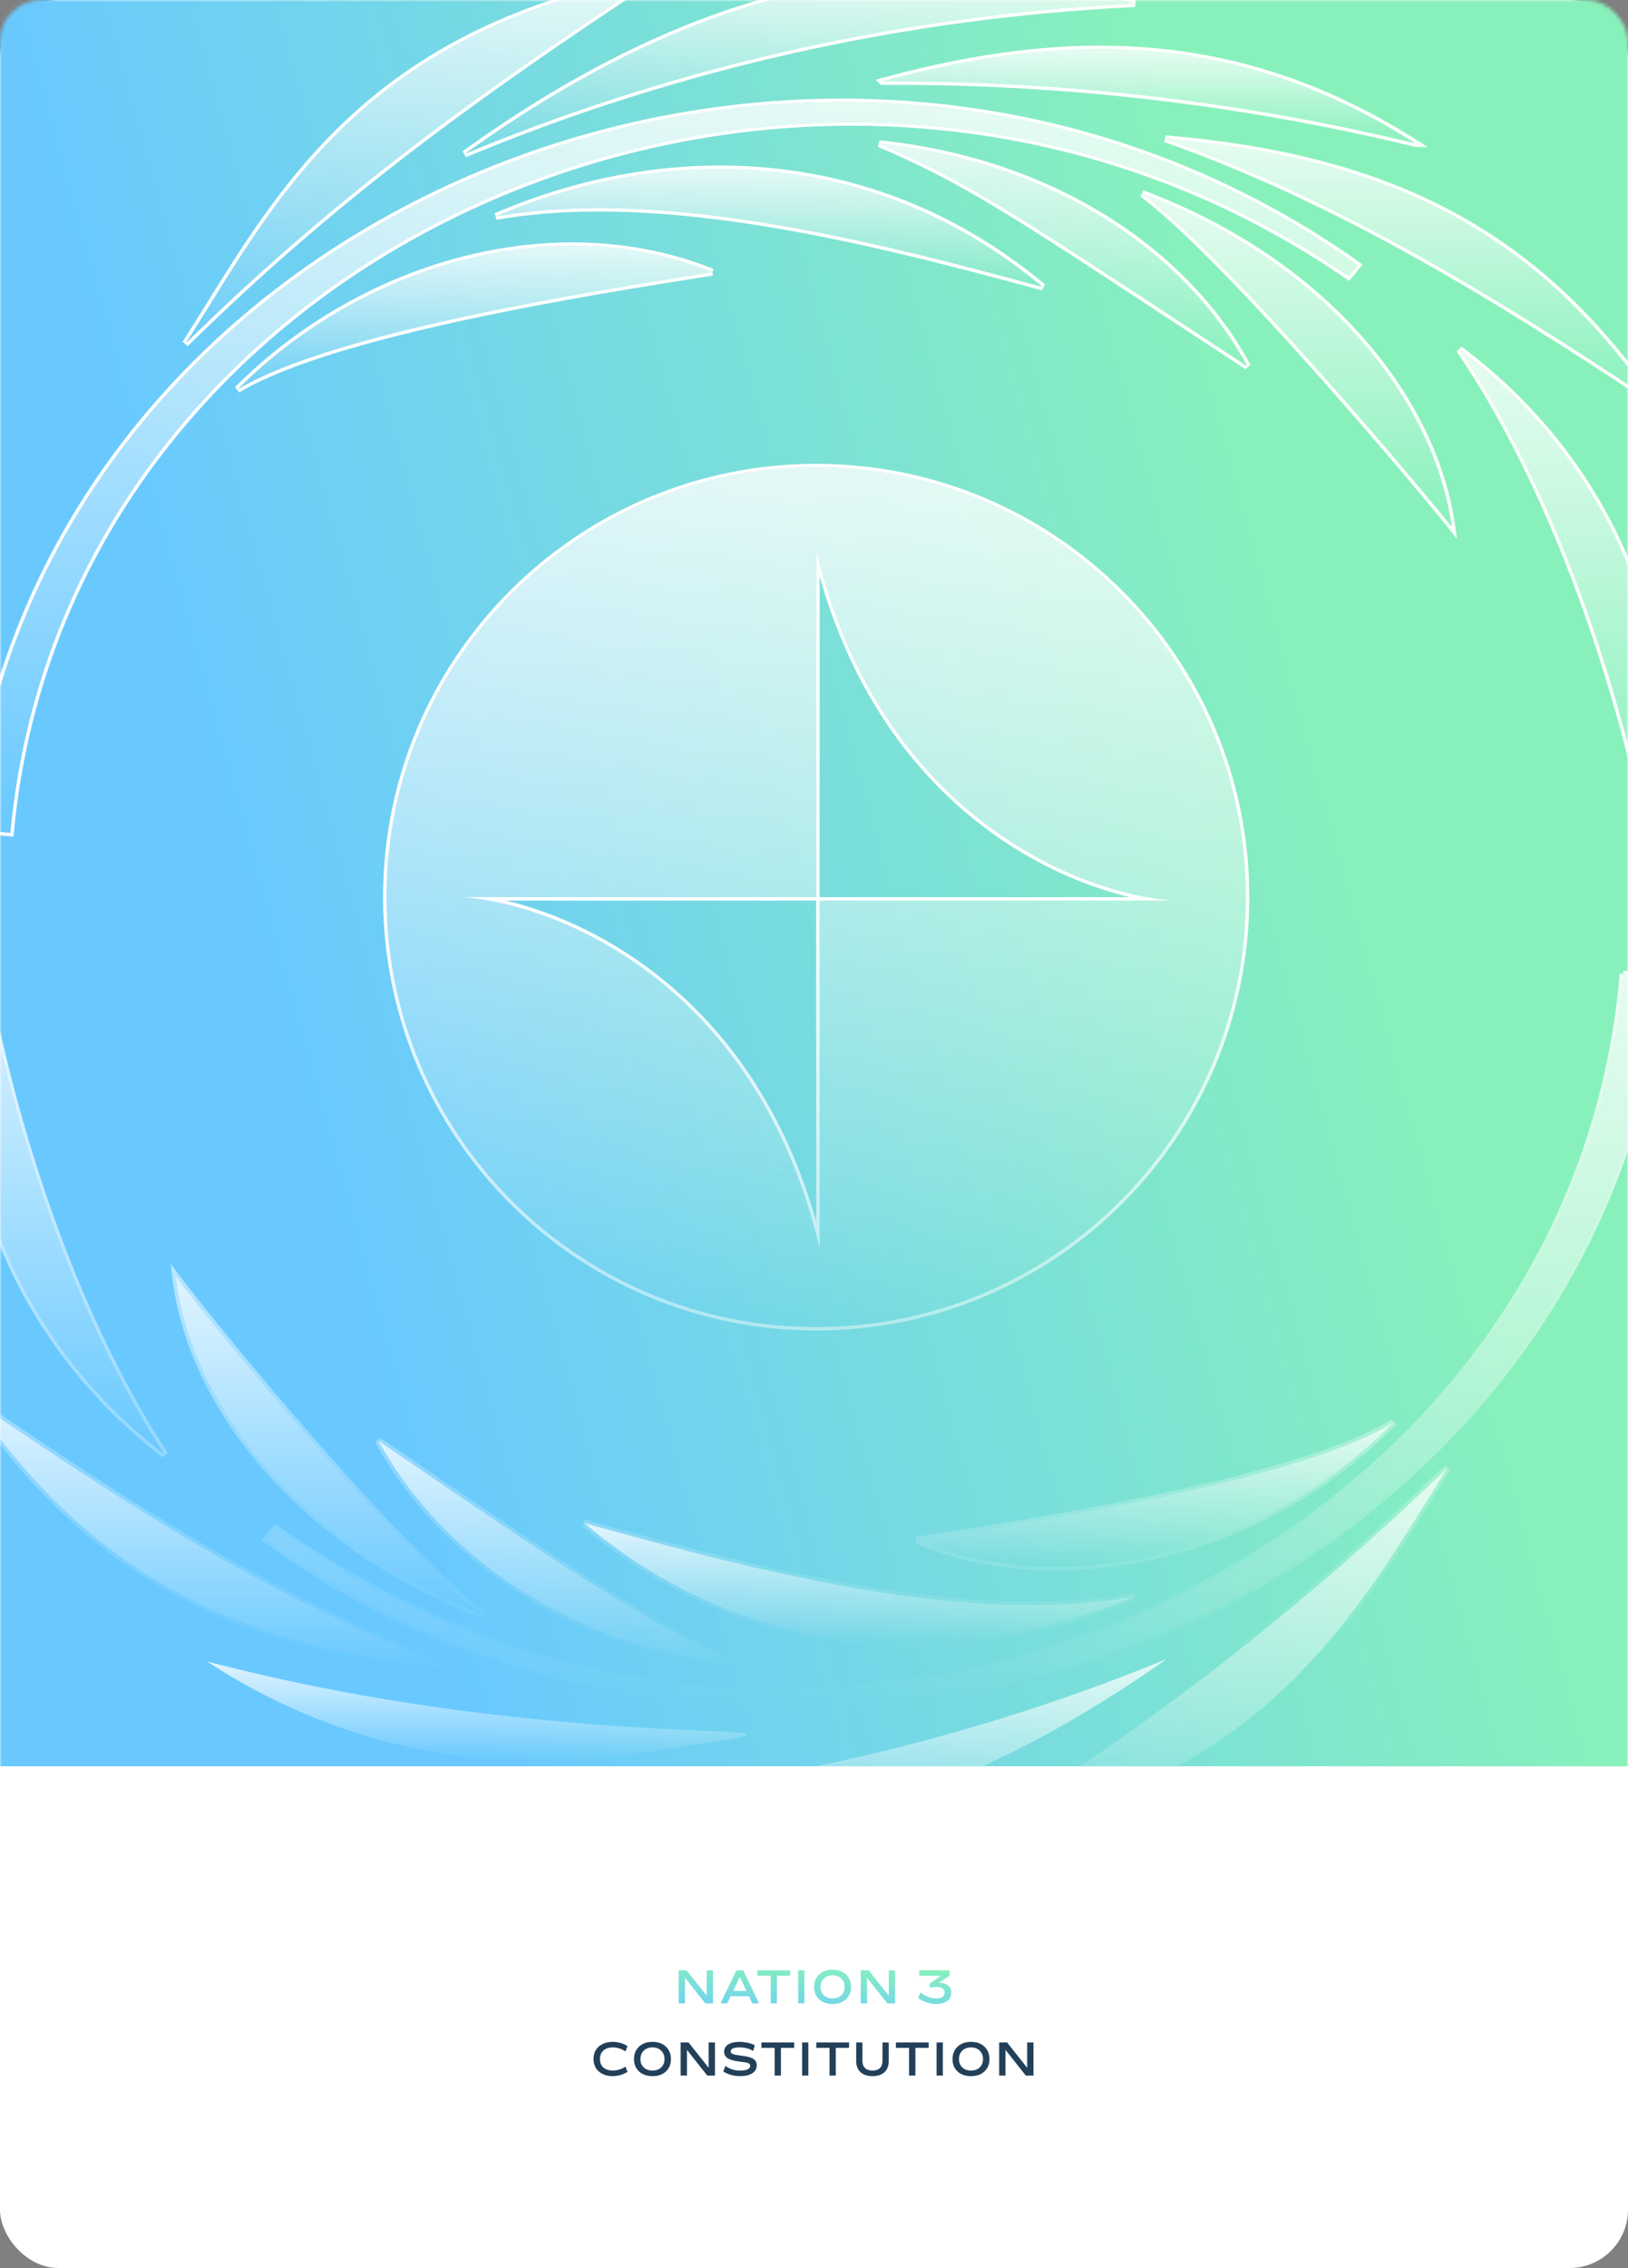 <svg width="474" height="660" viewBox="0 0 474 660" fill="none" xmlns="http://www.w3.org/2000/svg">
<rect x="0" y="0" width="474" height="660" fill="#808080" stroke="none"/>
<rect width="474" height="660" rx="17" fill="white"/>
<mask id="mask0_290_3934" style="mask-type:alpha" maskUnits="userSpaceOnUse" x="0" y="0" width="474" height="627">
<rect width="474" height="627" rx="12" fill="white"/>
</mask>
<g mask="url(#mask0_290_3934)">
<rect y="-0" width="474" height="514" fill="url(#paint0_linear_290_3934)"/>
<g opacity="0.8">
<path d="M3.013 242.368L-8.41 241.345C11.248 59.13 239.946 -32.798 395.289 77.155L392.643 80.401C239.457 -25.047 19.368 66.394 3.018 242.368L3.013 242.368Z" fill="url(#paint1_linear_290_3934)"/>
<path d="M479.457 239.963C470.198 195.175 451.62 140.886 424.928 101.689C472.844 137.28 492.503 195.416 479.457 239.963Z" fill="url(#paint2_linear_290_3934)"/>
<path d="M332.53 56.298C358.199 75.539 415.315 144.011 422.709 153.33C417.84 117.86 387.781 77.158 332.53 56.298V56.298Z" fill="url(#paint3_linear_290_3934)"/>
<path d="M363.191 106.617C299.885 65.133 283.593 53.471 255.995 41.809C306.615 47.098 345.335 73.433 363.191 106.617Z" fill="url(#paint4_linear_290_3934)"/>
<path d="M303.609 83.536C253.047 69.769 192.571 54.559 144.411 62.975C196.474 40.67 256.287 43.92 303.609 83.536Z" fill="url(#paint5_linear_290_3934)"/>
<path d="M207.418 79.198C174.113 84.49 97.336 96.392 69.144 113.347C105.218 77.152 161.126 60.679 207.418 79.198V79.198Z" fill="url(#paint6_linear_290_3934)"/>
<path d="M339.261 40.367C402.446 45.777 446.151 66.036 481.261 116.719C435.87 86.539 389.635 58.101 339.261 40.367V40.367Z" fill="url(#paint7_linear_290_3934)"/>
<path d="M412.178 41.746C361.796 9.645 312.14 8.622 256.888 23.71L256.892 23.714C309.195 23.378 361.341 29.434 412.171 41.746L412.178 41.746Z" fill="url(#paint8_linear_290_3934)"/>
<path d="M330.415 1.048C258.756 -19.933 194.847 2.008 135.275 44.817C197.306 19.064 263.329 4.257 330.415 1.048Z" fill="url(#paint9_linear_290_3934)"/>
<path d="M190.349 -6.588C102.753 9.704 78.71 61.587 53.997 100.004C97.341 57.381 137.679 28.223 190.349 -6.588V-6.588Z" fill="url(#paint10_linear_290_3934)"/>
<path d="M472.608 283.485L483.973 284.386C465.454 467.921 234.113 561.836 77.632 448.028L80.278 444.782C233.635 553.297 457.225 461.196 472.609 283.481L472.608 283.485Z" fill="url(#paint11_linear_290_3934)"/>
<path d="M-4.501 282.948C3.735 327.798 21.289 382.684 47.981 423.327C-0.115 386.528 -18.332 327.193 -4.501 282.948Z" fill="url(#paint12_linear_290_3934)"/>
<path d="M140.632 470.036C115.14 450.737 61.453 385.267 51.112 371.32C55.322 407.812 85.562 448.515 140.632 470.036Z" fill="url(#paint13_linear_290_3934)"/>
<path d="M110.144 419.236C174.713 463.545 191.487 473.824 217.639 485.369C168.523 479.959 129.264 454.286 110.144 419.236Z" fill="url(#paint14_linear_290_3934)"/>
<path d="M170.026 443.166C222.69 457.894 282.267 473.226 330.362 464.571C276.013 487.355 216.136 482.544 170.026 443.166V443.166Z" fill="url(#paint15_linear_290_3934)"/>
<path d="M266.818 448.158C299.042 443.407 378.94 430.784 405.811 413.829C365.289 455.253 305.291 464.99 266.818 448.158V448.158Z" fill="url(#paint16_linear_290_3934)"/>
<path d="M133.654 485.968C70.587 479.959 26.34 458.735 -8.345 407.033C37.884 438.657 81.171 466.791 133.654 485.968Z" fill="url(#paint17_linear_290_3934)"/>
<path d="M60.309 483.499C96.563 507.449 140.41 517.107 183.371 510.615C271.021 497.266 175.315 513.622 60.309 483.499V483.499Z" fill="url(#paint18_linear_290_3934)"/>
<path d="M142.253 525.41C215.897 547.352 279.561 525.05 339.68 482.783C276.911 508.561 210.07 522.995 142.253 525.41V525.41Z" fill="url(#paint19_linear_290_3934)"/>
<path d="M283.469 534.064C368.297 519.093 394.872 469.734 421.442 427.111C379.481 467.68 333.218 503.543 283.469 534.064V534.064Z" fill="url(#paint20_linear_290_3934)"/>
<path fill-rule="evenodd" clip-rule="evenodd" d="M362.741 261.082C362.741 330.176 306.73 386.188 237.636 386.188C168.542 386.188 112.531 330.176 112.531 261.082C112.531 191.989 168.542 135.977 237.636 135.977C306.73 135.977 362.741 191.989 362.741 261.082ZM238.633 363.25C220.284 285.685 161.484 262.819 134.378 261.081H237.639V159.914C255.988 237.479 314.788 260.345 341.894 262.083H238.633V363.25Z" fill="url(#paint21_linear_290_3934)"/>
</g>
<path fill-rule="evenodd" clip-rule="evenodd" d="M330.463 2.047L330.696 0.088C258.637 -21.009 194.41 1.091 134.692 44.005L135.659 45.74C197.583 20.032 263.492 5.25 330.463 2.047ZM139.365 43.137C138 43.692 136.637 44.252 135.275 44.817C136.476 43.954 137.679 43.099 138.883 42.253C196.595 1.725 258.418 -18.919 327.429 0.197C328.423 0.472 329.418 0.756 330.415 1.048C329.383 1.097 328.351 1.149 327.319 1.204C262.769 4.637 199.247 18.809 139.365 43.137ZM415.691 42.799L412.162 42.746L412.156 42.746L412.044 42.745L411.936 42.718C361.185 30.425 309.119 24.379 256.898 24.714L256.48 24.716L256.185 24.421L256.181 24.417L254.963 23.199L256.624 22.745C312.062 7.606 362.029 8.608 412.715 40.903L415.691 42.799ZM256.888 23.71L256.892 23.714C258.193 23.706 259.494 23.701 260.795 23.701C310.748 23.684 360.531 29.495 409.135 41.019C410.147 41.259 411.159 41.501 412.171 41.746L412.177 41.746L412.172 41.743L412.171 41.742C411.288 41.18 410.405 40.627 409.522 40.083C361.199 10.323 313.443 8.937 260.667 22.701C259.414 23.027 258.158 23.363 256.899 23.706L256.892 23.709L256.888 23.71ZM2.936 243.365L2.924 243.364L-8.5 242.341L-9.514 242.25L-9.405 241.237C10.347 58.164 239.985 -33.995 395.867 76.339L396.741 76.957L396.064 77.787L393.418 81.033L392.835 81.748L392.076 81.225C239.423 -23.856 20.282 67.361 4.013 242.461L3.923 243.43L2.952 243.366L2.948 243.366L2.936 243.365ZM-8.301 240.351C12.045 59.116 239.426 -32.276 394.47 76.578C394.743 76.77 395.016 76.962 395.289 77.155L394.656 77.932L392.643 80.401C239.457 -25.047 19.368 66.394 3.018 242.368L3.013 242.368L-7.414 241.434L-8.41 241.345L-8.41 241.345C-8.375 241.013 -8.338 240.682 -8.301 240.351ZM480.417 240.244L478.478 240.165C469.234 195.451 450.693 141.301 424.101 102.252L425.524 100.886C473.726 136.689 493.597 195.238 480.417 240.244ZM479.014 237.847C479.164 238.554 479.312 239.26 479.457 239.963C479.66 239.27 479.855 238.574 480.042 237.874C491.677 194.388 472.783 138.716 427.383 103.551C426.573 102.924 425.755 102.303 424.928 101.689C425.503 102.533 426.073 103.384 426.64 104.241C452.002 142.593 469.818 194.445 479.014 237.847ZM421.925 153.951L424.196 156.813L423.7 153.193C418.772 117.295 388.41 76.326 332.883 55.363L332.53 56.298L331.93 57.099C344.67 66.647 365.299 88.495 383.726 109.199C402.128 129.877 418.243 149.31 421.925 153.951ZM332.53 56.298C333.618 56.709 334.695 57.127 335.763 57.553C387.955 78.359 416.839 117.07 422.414 151.365C422.521 152.022 422.619 152.676 422.709 153.329C422.387 152.924 421.972 152.407 421.469 151.788C410.802 138.635 360.818 79.147 335.252 58.426C334.311 57.663 333.402 56.952 332.53 56.298ZM364.072 106.143L362.643 107.453C354.553 102.152 347.232 97.339 340.558 92.951C294.969 62.978 279.586 52.864 255.605 42.731L256.098 40.815C306.998 46.132 346.036 72.626 364.072 106.143ZM363.191 106.617C362.854 105.99 362.509 105.365 362.157 104.743C344.294 73.199 307.431 48.189 259.453 42.206C258.306 42.063 257.154 41.931 255.995 41.809C257.074 42.266 258.137 42.722 259.185 43.18C281.513 52.933 297.578 63.496 341.095 92.107L341.096 92.107L341.147 92.141L341.152 92.145L341.163 92.151L341.167 92.154L341.207 92.181C347.36 96.226 354.061 100.632 361.405 105.446L363.191 106.617ZM303.346 84.501L304.251 82.769C256.595 42.874 196.371 39.626 144.017 62.056L144.583 63.96C192.484 55.589 252.735 70.72 303.346 84.501ZM303.609 83.536C302.83 83.324 302.049 83.112 301.266 82.899C252.669 69.708 195.334 55.552 148.651 62.299C147.228 62.505 145.814 62.73 144.411 62.975C145.732 62.409 147.059 61.859 148.389 61.327C198.811 41.135 255.921 44.819 301.732 81.989C302.36 82.499 302.985 83.014 303.609 83.536ZM69.659 114.204L68.436 112.641C104.732 76.223 161.052 59.573 207.789 78.27L207.418 79.198C206.804 78.952 206.187 78.713 205.57 78.479C160.816 61.563 107.533 76.812 71.904 110.653C70.972 111.538 70.052 112.436 69.144 113.347C70.194 112.715 71.312 112.091 72.492 111.473C102.292 95.883 172.035 84.814 205.134 79.561L205.464 79.508L207.418 79.198L207.575 80.186L205.295 80.548C188.479 83.217 162.232 87.382 136.573 92.877C109.671 98.638 83.591 105.825 69.659 114.204ZM480.707 117.552L482.083 116.15C464.448 90.693 444.626 72.839 421.25 60.678C397.884 48.522 371.022 42.083 339.347 39.371L339.261 40.367L338.929 41.31C389.178 59 435.325 87.377 480.707 117.552ZM343.022 41.714C341.771 41.258 340.518 40.809 339.261 40.367C340.598 40.482 341.926 40.603 343.245 40.73C403.36 46.557 445.591 66.488 479.684 114.472C480.211 115.214 480.737 115.964 481.261 116.719C480.499 116.213 479.738 115.708 478.976 115.202C435.45 86.339 391.099 59.214 343.022 41.714ZM54.698 100.717L53.156 99.463C55.497 95.823 57.838 92.053 60.231 88.197C70.419 71.787 81.571 53.822 97.889 37.7C118.084 17.747 146.176 0.611 190.166 -7.571L190.349 -6.588C189.493 -6.429 188.643 -6.266 187.799 -6.1C110.52 9.097 83.628 52.41 61.105 88.687L61.104 88.689C59.504 91.266 57.926 93.808 56.353 96.302C55.567 97.549 54.782 98.783 53.996 100.004C55.045 98.974 56.091 97.951 57.136 96.936C98.706 56.544 137.836 28.188 188.186 -5.157C188.905 -5.633 189.625 -6.11 190.349 -6.588L190.9 -5.754C138.252 29.043 97.975 58.16 54.698 100.717ZM471.632 283.268L471.382 284.39L471.523 284.402C463.506 372.328 404.216 439.105 327.803 470.543C251.097 502.102 157.227 498.006 80.856 443.966L80.093 443.426L79.503 444.15L76.857 447.396L76.189 448.215L77.044 448.837C234.069 563.04 466.361 468.887 484.967 284.487L485.07 283.47L484.052 283.389L472.687 282.488L472.613 283.415L471.632 283.264L471.632 283.268ZM472.608 283.485L472.608 283.484L472.609 283.481L472.608 283.485ZM472.608 283.485L472.636 283.487L473.148 283.527L473.561 283.56L482.975 284.307L483.972 284.386L483.942 284.689L483.911 284.983C483.898 285.116 483.884 285.249 483.87 285.381C464.65 467.944 234.628 561.307 78.443 448.616C78.251 448.477 78.06 448.339 77.868 448.2L77.632 448.028L78.265 447.252L80.278 444.782C233.347 553.094 456.385 461.541 472.52 284.481C472.548 284.172 472.575 283.864 472.602 283.555L472.602 283.553L472.608 283.485ZM-5.456 282.65L-3.518 282.768C4.704 327.54 22.223 382.285 48.817 422.778L47.374 424.121C-1.013 387.1 -19.427 327.345 -5.456 282.65ZM-4.501 282.948C-4.719 283.643 -4.928 284.341 -5.129 285.043C-17.536 328.295 0.018 385.117 45.569 421.442C46.364 422.076 47.169 422.705 47.981 423.326C47.424 422.478 46.871 421.624 46.322 420.763C20.977 381.052 4.116 328.594 -4.102 285.091C-4.238 284.375 -4.371 283.66 -4.501 282.948ZM140.268 470.968L141.236 469.239C128.585 459.662 108.856 438.55 90.944 418.014C73.052 397.5 57.064 377.668 51.915 370.724L49.69 367.724L50.118 371.434C54.38 408.373 84.934 449.343 140.268 470.968ZM51.369 373.326C51.275 372.656 51.189 371.987 51.112 371.32C51.466 371.797 51.871 372.335 52.323 372.929C64.633 389.089 112.375 446.988 137.858 467.847C138.815 468.63 139.741 469.361 140.632 470.036C139.525 469.604 138.427 469.163 137.34 468.715C85.346 447.287 56.333 408.558 51.369 373.326ZM109.266 419.715L110.709 418.411C175.285 462.725 191.988 472.952 218.042 484.454L217.529 486.363C168.138 480.923 128.564 455.093 109.266 419.715ZM111.998 420.508L110.144 419.236C110.503 419.895 110.87 420.551 111.243 421.203C130.288 454.45 167.65 478.897 214.278 484.965C215.393 485.11 216.513 485.245 217.639 485.369C216.596 484.909 215.569 484.451 214.553 483.993C190.32 473.062 172.5 462.003 111.998 420.508ZM330.748 465.493L330.184 463.587C282.355 472.194 223.009 456.945 170.295 442.203L170.026 443.166L169.377 443.927C215.815 483.586 276.105 488.4 330.748 465.493ZM171.876 444.721C171.257 444.209 170.64 443.691 170.026 443.166C170.799 443.382 171.574 443.599 172.35 443.815C222.813 457.887 279.331 472.179 325.9 465.301C327.398 465.08 328.885 464.836 330.362 464.571C328.964 465.157 327.563 465.724 326.159 466.273C273.67 486.8 216.534 481.679 171.876 444.721ZM405.278 412.983L406.526 414.528C365.743 456.219 305.309 466.09 266.417 449.074L266.818 448.158C267.403 448.414 267.993 448.664 268.587 448.907C306.216 464.321 363.185 455.077 403.001 416.622C403.947 415.707 404.884 414.777 405.811 413.829C404.755 414.495 403.618 415.155 402.405 415.807C373.324 431.447 300.734 443.122 268.713 447.878C268.065 447.974 267.433 448.068 266.818 448.158L266.672 447.169C282.779 444.794 310.783 440.454 338.112 434.592C351.777 431.661 365.259 428.352 376.993 424.722C388.745 421.087 398.674 417.15 405.278 412.983ZM133.559 486.964L133.997 485.029C81.642 465.899 38.445 437.828 -7.78 406.207L-9.175 407.59C8.246 433.559 28.096 451.91 51.538 464.516C74.971 477.118 101.939 483.951 133.559 486.964ZM133.654 485.968C132.328 485.842 131.01 485.709 129.7 485.569C69.647 479.15 26.911 458.288 -6.808 409.295C-7.322 408.547 -7.835 407.793 -8.345 407.033C-7.593 407.548 -6.841 408.061 -6.09 408.574C38.201 438.822 79.962 465.773 129.933 484.588C131.168 485.053 132.409 485.513 133.654 485.968ZM183.521 511.603L183.52 511.604C140.315 518.132 96.218 508.42 59.758 484.333L60.309 483.499C61.19 484.081 62.076 484.655 62.966 485.22C98.694 507.909 141.454 516.949 183.371 510.615C186.67 510.112 189.709 509.652 192.497 509.23C205.62 507.242 213.183 506.097 216.098 505.37C216.291 505.322 216.464 505.275 216.617 505.23C217.218 505.055 217.507 504.905 217.498 504.775C217.49 504.643 217.174 504.531 216.569 504.43C216.411 504.404 216.234 504.378 216.037 504.353C214.053 504.104 210.102 503.921 204.492 503.662H204.491H204.491L204.488 503.662C180.181 502.539 124.749 499.979 63.368 484.29C62.35 484.03 61.33 483.766 60.309 483.499L60.562 482.532C117.965 497.567 170.561 501.004 197.885 502.348C200.282 502.466 202.489 502.568 204.488 502.661L204.518 502.662L204.521 502.662L204.527 502.662C208.198 502.832 211.17 502.969 213.342 503.114C215.007 503.225 216.272 503.344 217.031 503.498C217.225 503.538 217.415 503.585 217.584 503.646C217.719 503.694 217.983 503.798 218.192 504.021C218.313 504.148 218.453 504.357 218.49 504.644C218.527 504.939 218.439 505.189 218.332 505.363C218.153 505.652 217.88 505.804 217.756 505.869C217.453 506.027 217.022 506.163 216.54 506.289C216.035 506.421 215.391 506.563 214.612 506.718C213.051 507.027 210.899 507.395 208.123 507.84C204.242 508.462 199.116 509.239 192.642 510.219C189.854 510.641 186.817 511.102 183.521 511.603ZM216.931 505.537C216.928 505.536 216.923 505.534 216.917 505.531C216.928 505.535 216.933 505.538 216.933 505.538C216.933 505.538 216.932 505.538 216.931 505.537ZM340.255 483.601L339.3 481.858C276.64 507.591 209.916 522 142.218 524.411L142.253 525.41L141.968 526.369C216.011 548.429 279.994 525.968 340.255 483.601ZM142.253 525.41C143.309 525.373 144.364 525.332 145.419 525.289C210.636 522.605 274.906 508.806 335.471 484.492C336.876 483.928 338.279 483.358 339.68 482.783C338.437 483.657 337.193 484.522 335.947 485.378C277.757 525.38 216.139 546.303 145.3 526.295C144.287 526.008 143.271 525.714 142.253 525.41ZM420.747 426.392L422.291 427.64C420.978 429.746 419.664 431.871 418.342 434.009L418.319 434.044L418.319 434.046C406.298 453.482 393.613 473.992 374.991 491.682C354.275 511.361 326.244 527.53 283.643 535.049L283.469 534.064C284.379 533.903 285.281 533.739 286.178 533.57C364.71 518.816 392.371 474.096 417.471 433.515C418.082 432.527 418.691 431.542 419.3 430.56C420.015 429.406 420.728 428.256 421.442 427.111C420.469 428.052 419.494 428.99 418.516 429.926C377.996 468.706 333.518 503.127 285.81 532.622C285.031 533.104 284.25 533.585 283.469 534.064L282.946 533.211C332.632 502.728 378.839 466.91 420.747 426.392ZM238.633 262.083V263.083V359.1V363.25C238.312 361.893 237.978 360.552 237.633 359.228C220.005 291.67 171.132 267.254 142.375 262.081C139.49 261.562 136.807 261.237 134.378 261.081H142.462H236.639H237.639V260.081V164.064V159.914C237.96 161.271 238.294 162.612 238.639 163.936C256.267 231.494 305.139 255.91 333.897 261.083C336.782 261.602 339.465 261.927 341.894 262.083H333.81H239.633H238.633ZM237.633 262.083V355.419C220.115 293.598 176.154 268.899 147.273 262.081H237.633V262.083ZM328.999 261.083H238.639V261.081V167.745C256.156 229.566 300.118 254.265 328.999 261.083ZM237.636 387.188C307.282 387.188 363.741 330.728 363.741 261.082C363.741 191.436 307.282 134.977 237.636 134.977C167.99 134.977 111.531 191.436 111.531 261.082C111.531 330.728 167.99 387.188 237.636 387.188ZM362.741 261.082C362.741 330.176 306.73 386.188 237.636 386.188C168.542 386.188 112.531 330.176 112.531 261.082C112.531 191.989 168.542 135.977 237.636 135.977C306.73 135.977 362.741 191.989 362.741 261.082Z" fill="url(#paint22_linear_290_3934)"/>
</g>
<path d="M178.311 604.165C177.751 604.165 177.205 604.106 176.672 603.986C176.149 603.858 175.653 603.66 175.185 603.394C174.716 603.128 174.303 602.806 173.945 602.43C173.596 602.044 173.321 601.571 173.119 601.011C172.917 600.451 172.816 599.84 172.816 599.179C172.816 598.353 172.967 597.614 173.27 596.962C173.582 596.31 174 595.787 174.524 595.392C175.047 594.997 175.63 594.699 176.273 594.496C176.915 594.294 177.595 594.193 178.311 594.193C179.955 594.193 181.415 594.602 182.691 595.419L182.126 596.948C180.933 596.186 179.684 595.805 178.38 595.805C177.306 595.805 176.42 596.094 175.722 596.673C175.033 597.242 174.689 598.078 174.689 599.179C174.689 600.281 175.033 601.117 175.722 601.686C176.42 602.255 177.306 602.54 178.38 602.54C179.693 602.54 180.942 602.159 182.126 601.397L182.691 602.939C182.103 603.307 181.424 603.605 180.653 603.835C179.891 604.055 179.11 604.165 178.311 604.165ZM189.99 604.165C188.346 604.165 187.033 603.711 186.051 602.802C185.077 601.884 184.591 600.685 184.591 599.207C184.591 597.719 185.082 596.512 186.064 595.585C187.047 594.657 188.355 594.193 189.99 594.193C191.624 594.193 192.923 594.657 193.888 595.585C194.861 596.512 195.348 597.719 195.348 599.207C195.348 600.685 194.861 601.884 193.888 602.802C192.923 603.711 191.624 604.165 189.99 604.165ZM187.414 601.617C188.048 602.232 188.902 602.54 189.976 602.54C191.05 602.54 191.9 602.232 192.524 601.617C193.158 601.002 193.474 600.199 193.474 599.207C193.474 598.215 193.158 597.403 192.524 596.769C191.89 596.126 191.041 595.805 189.976 595.805C188.911 595.805 188.057 596.126 187.414 596.769C186.781 597.403 186.464 598.215 186.464 599.207C186.464 600.199 186.781 601.002 187.414 601.617ZM206.329 594.359H208.16V604H205.929L200.007 596.521V604H198.175V594.359H200.475L206.329 601.741V594.359ZM215.551 604.165C213.669 604.165 212.012 603.711 210.579 602.802L211.213 601.218C212.498 602.108 213.935 602.554 215.524 602.554C216.433 602.554 217.145 602.434 217.659 602.196C218.173 601.948 218.43 601.599 218.43 601.149C218.43 600.791 218.242 600.538 217.865 600.391C217.489 600.245 216.805 600.111 215.813 599.992C215.152 599.909 214.587 599.827 214.119 599.744C213.66 599.652 213.21 599.533 212.769 599.386C212.328 599.239 211.975 599.065 211.709 598.863C211.442 598.661 211.231 598.413 211.075 598.119C210.919 597.816 210.841 597.467 210.841 597.072C210.841 596.154 211.231 595.447 212.012 594.951C212.801 594.446 213.903 594.193 215.317 594.193C216.125 594.193 216.933 594.285 217.741 594.469C218.559 594.653 219.229 594.887 219.752 595.171L219.298 596.824C218.168 596.145 216.842 595.805 215.317 595.805C213.6 595.805 212.742 596.2 212.742 596.989C212.742 597.311 212.957 597.559 213.389 597.733C213.821 597.908 214.541 598.055 215.551 598.174C216.203 598.257 216.741 598.335 217.163 598.408C217.585 598.482 218.017 598.592 218.458 598.739C218.898 598.876 219.243 599.042 219.491 599.234C219.738 599.418 219.94 599.661 220.097 599.964C220.253 600.258 220.331 600.607 220.331 601.011C220.331 601.985 219.899 602.756 219.036 603.325C218.173 603.885 217.011 604.165 215.551 604.165ZM231.224 594.359V595.943H227.367V604H225.535V595.943H221.693V594.359H231.224ZM233.54 604V594.359H235.358V604H233.54ZM247.201 594.359V595.943H243.345V604H241.513V595.943H237.67V594.359H247.201ZM254.049 604.165C252.552 604.165 251.382 603.78 250.537 603.008C249.701 602.237 249.283 601.176 249.283 599.827V594.359H251.102V599.744C251.102 600.635 251.354 601.323 251.859 601.81C252.364 602.297 253.094 602.54 254.049 602.54C254.986 602.54 255.702 602.301 256.198 601.824C256.693 601.337 256.941 600.644 256.941 599.744V594.359H258.759V599.827C258.759 601.176 258.346 602.237 257.52 603.008C256.693 603.78 255.537 604.165 254.049 604.165ZM270.375 594.359V595.943H266.518V604H264.686V595.943H260.843V594.359H270.375ZM272.691 604V594.359H274.509V604H272.691ZM282.73 604.165C281.086 604.165 279.773 603.711 278.791 602.802C277.817 601.884 277.331 600.685 277.331 599.207C277.331 597.719 277.822 596.512 278.804 595.585C279.787 594.657 281.095 594.193 282.73 594.193C284.364 594.193 285.663 594.657 286.627 595.585C287.601 596.512 288.087 597.719 288.087 599.207C288.087 600.685 287.601 601.884 286.627 602.802C285.663 603.711 284.364 604.165 282.73 604.165ZM280.154 601.617C280.788 602.232 281.642 602.54 282.716 602.54C283.79 602.54 284.64 602.232 285.264 601.617C285.897 601.002 286.214 600.199 286.214 599.207C286.214 598.215 285.897 597.403 285.264 596.769C284.63 596.126 283.781 595.805 282.716 595.805C281.651 595.805 280.797 596.126 280.154 596.769C279.52 597.403 279.204 598.215 279.204 599.207C279.204 600.199 279.52 601.002 280.154 601.617ZM299.068 594.359H300.9V604H298.669L292.747 596.521V604H290.915V594.359H293.215L299.068 601.741V594.359Z" fill="#224059"/>
<path d="M205.757 573.359H207.589V583H205.357L199.435 575.521V583H197.603V573.359H199.903L205.757 580.741V573.359ZM219.057 583L218.065 580.906H212.735L211.743 583H209.787L214.415 573.359H216.385L221.012 583H219.057ZM213.465 579.364H217.335L215.407 575.273L213.465 579.364ZM230.074 573.359V574.943H226.217V583H224.385V574.943H220.543V573.359H230.074ZM232.39 583V573.359H234.208V583H232.39ZM242.429 583.165C240.785 583.165 239.472 582.711 238.49 581.802C237.516 580.884 237.03 579.685 237.03 578.207C237.03 576.719 237.521 575.512 238.503 574.585C239.486 573.657 240.794 573.193 242.429 573.193C244.063 573.193 245.362 573.657 246.327 574.585C247.3 575.512 247.787 576.719 247.787 578.207C247.787 579.685 247.3 580.884 246.327 581.802C245.362 582.711 244.063 583.165 242.429 583.165ZM239.853 580.617C240.487 581.232 241.341 581.54 242.415 581.54C243.489 581.54 244.339 581.232 244.963 580.617C245.597 580.002 245.913 579.199 245.913 578.207C245.913 577.215 245.597 576.403 244.963 575.769C244.329 575.126 243.48 574.805 242.415 574.805C241.35 574.805 240.496 575.126 239.853 575.769C239.22 576.403 238.903 577.215 238.903 578.207C238.903 579.199 239.22 580.002 239.853 580.617ZM258.768 573.359H260.599V583H258.368L252.446 575.521V583H250.614V573.359H252.914L258.768 580.741V573.359ZM273.307 576.981C274.4 576.999 275.281 577.243 275.951 577.711C276.622 578.17 276.957 578.886 276.957 579.86C276.957 580.952 276.557 581.779 275.759 582.339C274.96 582.899 273.945 583.179 272.715 583.179C271.732 583.179 270.74 583.014 269.74 582.683C268.748 582.343 267.931 581.921 267.288 581.416L268.059 579.832C268.73 580.383 269.469 580.81 270.277 581.113C271.085 581.407 271.865 581.554 272.618 581.554C273.362 581.554 273.95 581.411 274.381 581.127C274.813 580.833 275.029 580.401 275.029 579.832C275.029 578.749 274.239 578.207 272.66 578.207C271.989 578.207 271.36 578.28 270.773 578.427L270.58 577.298L274.023 574.97H267.632V573.359H276.447V574.97L273.307 576.981Z" fill="url(#paint23_linear_290_3934)"/>
<defs>
<linearGradient id="paint0_linear_290_3934" x1="0" y1="-0" x2="309.175" y2="-85.066" gradientUnits="userSpaceOnUse">
<stop stop-color="#69C9FF"/>
<stop offset="1" stop-color="#88F1BB"/>
</linearGradient>
<linearGradient id="paint1_linear_290_3934" x1="193.439" y1="29.686" x2="193.439" y2="242.368" gradientUnits="userSpaceOnUse">
<stop stop-color="white"/>
<stop offset="1" stop-color="white" stop-opacity="0"/>
</linearGradient>
<linearGradient id="paint2_linear_290_3934" x1="454.162" y1="101.689" x2="454.162" y2="239.963" gradientUnits="userSpaceOnUse">
<stop stop-color="white"/>
<stop offset="1" stop-color="white" stop-opacity="0"/>
</linearGradient>
<linearGradient id="paint3_linear_290_3934" x1="377.62" y1="56.298" x2="377.62" y2="153.33" gradientUnits="userSpaceOnUse">
<stop stop-color="white"/>
<stop offset="1" stop-color="white" stop-opacity="0"/>
</linearGradient>
<linearGradient id="paint4_linear_290_3934" x1="309.593" y1="41.809" x2="309.593" y2="106.617" gradientUnits="userSpaceOnUse">
<stop stop-color="white"/>
<stop offset="1" stop-color="white" stop-opacity="0"/>
</linearGradient>
<linearGradient id="paint5_linear_290_3934" x1="224.01" y1="49.167" x2="224.01" y2="83.536" gradientUnits="userSpaceOnUse">
<stop stop-color="white"/>
<stop offset="1" stop-color="white" stop-opacity="0"/>
</linearGradient>
<linearGradient id="paint6_linear_290_3934" x1="138.281" y1="71.537" x2="138.281" y2="113.347" gradientUnits="userSpaceOnUse">
<stop stop-color="white"/>
<stop offset="1" stop-color="white" stop-opacity="0"/>
</linearGradient>
<linearGradient id="paint7_linear_290_3934" x1="410.261" y1="40.367" x2="410.261" y2="116.719" gradientUnits="userSpaceOnUse">
<stop stop-color="white"/>
<stop offset="1" stop-color="white" stop-opacity="0"/>
</linearGradient>
<linearGradient id="paint8_linear_290_3934" x1="334.533" y1="14.294" x2="334.533" y2="41.746" gradientUnits="userSpaceOnUse">
<stop stop-color="white"/>
<stop offset="1" stop-color="white" stop-opacity="0"/>
</linearGradient>
<linearGradient id="paint9_linear_290_3934" x1="232.845" y1="-7" x2="232.845" y2="44.817" gradientUnits="userSpaceOnUse">
<stop stop-color="white"/>
<stop offset="1" stop-color="white" stop-opacity="0"/>
</linearGradient>
<linearGradient id="paint10_linear_290_3934" x1="122.173" y1="-6.588" x2="122.173" y2="100.004" gradientUnits="userSpaceOnUse">
<stop stop-color="white"/>
<stop offset="1" stop-color="white" stop-opacity="0"/>
</linearGradient>
<linearGradient id="paint11_linear_290_3934" x1="280.802" y1="283.481" x2="280.802" y2="497.559" gradientUnits="userSpaceOnUse">
<stop stop-color="white"/>
<stop offset="1" stop-color="white" stop-opacity="0"/>
</linearGradient>
<linearGradient id="paint12_linear_290_3934" x1="19.491" y1="282.948" x2="19.491" y2="423.327" gradientUnits="userSpaceOnUse">
<stop stop-color="white"/>
<stop offset="1" stop-color="white" stop-opacity="0"/>
</linearGradient>
<linearGradient id="paint13_linear_290_3934" x1="95.872" y1="371.32" x2="95.872" y2="470.036" gradientUnits="userSpaceOnUse">
<stop stop-color="white"/>
<stop offset="1" stop-color="white" stop-opacity="0"/>
</linearGradient>
<linearGradient id="paint14_linear_290_3934" x1="163.891" y1="419.236" x2="163.891" y2="485.369" gradientUnits="userSpaceOnUse">
<stop stop-color="white"/>
<stop offset="1" stop-color="white" stop-opacity="0"/>
</linearGradient>
<linearGradient id="paint15_linear_290_3934" x1="250.194" y1="443.166" x2="250.194" y2="478.224" gradientUnits="userSpaceOnUse">
<stop stop-color="white"/>
<stop offset="1" stop-color="white" stop-opacity="0"/>
</linearGradient>
<linearGradient id="paint16_linear_290_3934" x1="336.315" y1="413.829" x2="336.315" y2="456" gradientUnits="userSpaceOnUse">
<stop stop-color="white"/>
<stop offset="1" stop-color="white" stop-opacity="0"/>
</linearGradient>
<linearGradient id="paint17_linear_290_3934" x1="62.655" y1="407.033" x2="62.655" y2="485.968" gradientUnits="userSpaceOnUse">
<stop stop-color="white"/>
<stop offset="1" stop-color="white" stop-opacity="0"/>
</linearGradient>
<linearGradient id="paint18_linear_290_3934" x1="138.904" y1="483.499" x2="138.904" y2="512.587" gradientUnits="userSpaceOnUse">
<stop stop-color="white"/>
<stop offset="1" stop-color="white" stop-opacity="0"/>
</linearGradient>
<linearGradient id="paint19_linear_290_3934" x1="240.967" y1="482.783" x2="240.967" y2="533.985" gradientUnits="userSpaceOnUse">
<stop stop-color="white"/>
<stop offset="1" stop-color="white" stop-opacity="0"/>
</linearGradient>
<linearGradient id="paint20_linear_290_3934" x1="352.456" y1="427.111" x2="352.456" y2="534.064" gradientUnits="userSpaceOnUse">
<stop stop-color="white"/>
<stop offset="1" stop-color="white" stop-opacity="0"/>
</linearGradient>
<linearGradient id="paint21_linear_290_3934" x1="237.636" y1="135.977" x2="237.636" y2="386.188" gradientUnits="userSpaceOnUse">
<stop stop-color="white"/>
<stop offset="1" stop-color="white" stop-opacity="0"/>
</linearGradient>
<linearGradient id="paint22_linear_290_3934" x1="237.534" y1="264" x2="237.534" y2="535.049" gradientUnits="userSpaceOnUse">
<stop stop-color="white"/>
<stop offset="0.808" stop-color="white" stop-opacity="0"/>
</linearGradient>
<linearGradient id="paint23_linear_290_3934" x1="201" y1="588" x2="201.961" y2="569.129" gradientUnits="userSpaceOnUse">
<stop stop-color="#69C9FF"/>
<stop offset="1" stop-color="#88F1BB"/>
</linearGradient>
</defs>
</svg>
